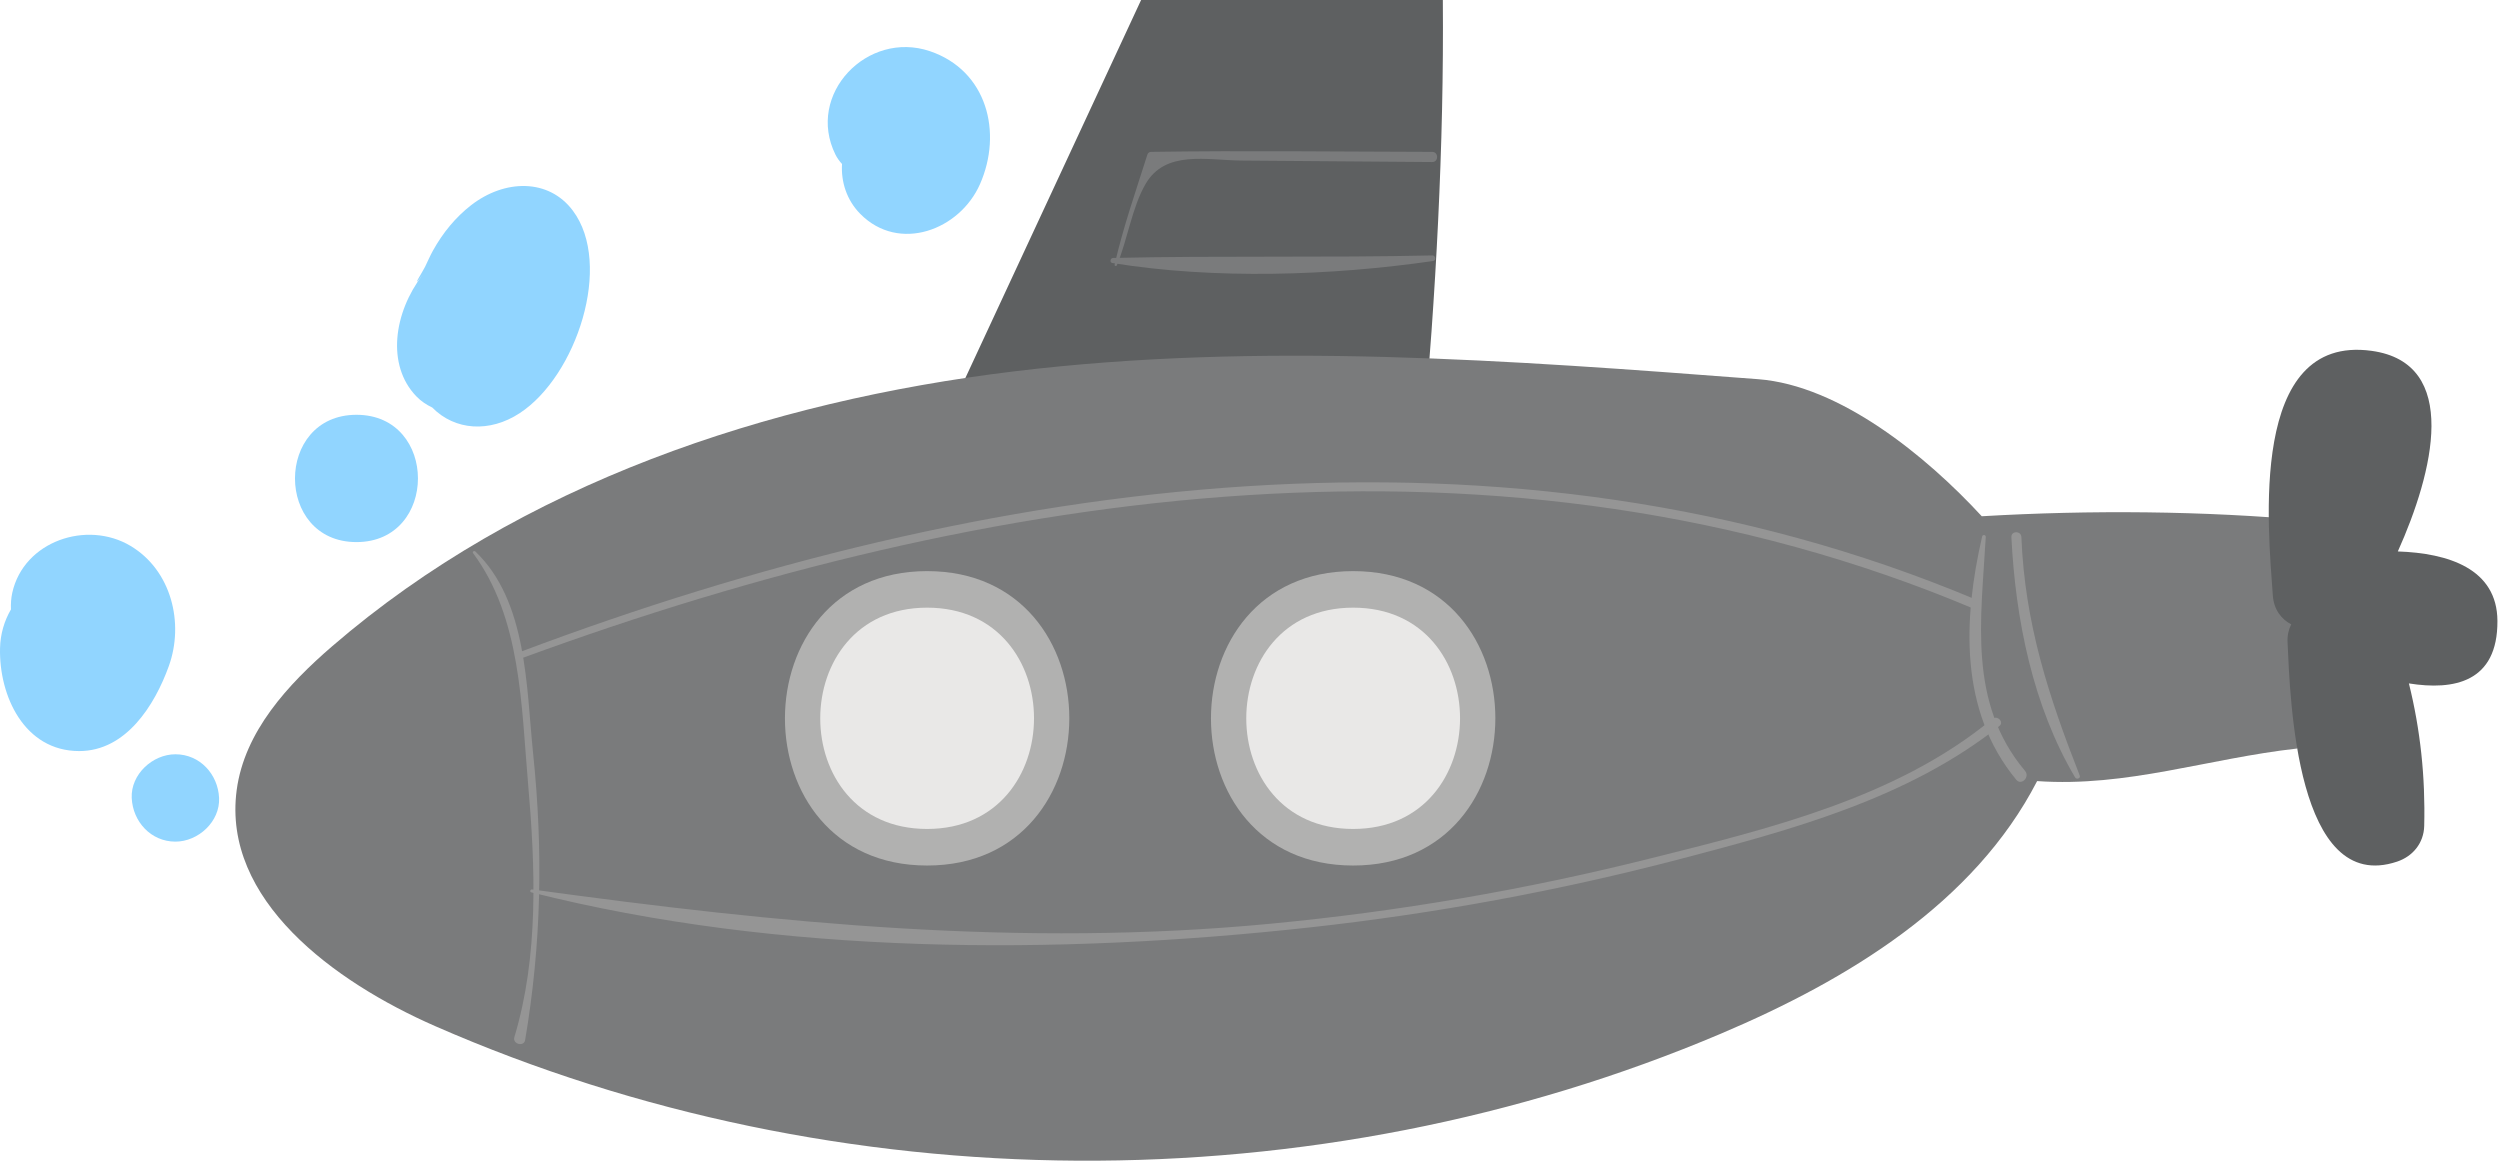 <svg width="208" height="97" viewBox="0 0 208 97" fill="none" xmlns="http://www.w3.org/2000/svg">
<path d="M94.94 0C89.591 11.505 84.243 23.011 78.894 34.516L118.366 36.673C119.458 24.607 120.147 12.116 120.044 0H94.94Z" fill="#5E6061"/>
<path d="M191.151 62.274C183.681 63.104 176.985 65.51 169.489 64.987C164.236 75.169 153.731 81.527 143.184 86C109.431 100.312 69.789 100.08 36.207 85.374C27.773 81.681 18.477 74.859 19.692 65.735C20.34 60.87 23.941 56.956 27.657 53.751C43.317 40.25 63.825 33.392 84.351 30.9C104.877 28.408 125.655 29.976 146.272 31.548C153.075 32.067 160.257 37.935 164.883 42.952C173.951 42.424 183.273 42.495 192.321 43.314C192.945 50.02 192.227 55.626 191.151 62.274Z" fill="#7A7B7C"/>
<path d="M199.499 45.88C202.456 39.303 204.732 30.216 197.32 29.191C187.055 27.773 188.704 43.932 189.1 49.551C189.181 50.719 189.813 51.519 190.628 51.948C190.419 52.363 190.298 52.851 190.324 53.431C190.544 58.27 191.067 74.496 199.439 71.687C200.757 71.244 201.658 70.136 201.694 68.725C201.796 64.641 201.377 60.715 200.42 56.86C204.16 57.458 207.814 56.77 207.786 51.661C207.764 47.301 203.674 46.022 199.499 45.88Z" fill="#5E6061"/>
<path d="M77.137 47.517C61.377 47.517 61.351 72.012 77.137 72.012C92.897 72.012 92.924 47.517 77.137 47.517Z" fill="#B1B1B0"/>
<path d="M77.137 50.557C65.289 50.557 65.271 68.969 77.137 68.969C88.985 68.969 89.004 50.557 77.137 50.557Z" fill="#E9E8E7"/>
<path d="M112.583 47.517C96.823 47.517 96.796 72.012 112.583 72.012C128.344 72.012 128.371 47.517 112.583 47.517Z" fill="#B1B1B0"/>
<path d="M112.583 50.557C100.735 50.557 100.716 68.969 112.583 68.969C124.431 68.969 124.449 50.557 112.583 50.557Z" fill="#E9E8E7"/>
<path d="M44.356 62.693C43.783 57.139 43.872 50.007 39.543 45.877C39.45 45.791 39.276 45.909 39.358 46.021C43.361 51.416 43.371 58.709 43.934 65.168C44.541 72.136 44.835 79.524 42.795 86.29C42.619 86.871 43.591 87.117 43.69 86.536C45.05 78.502 45.195 70.812 44.356 62.693Z" fill="#959595"/>
<path d="M165.761 59.816C157.797 66.407 147.088 68.971 137.253 71.436C126.896 74.032 116.343 75.842 105.715 76.854C84.885 78.838 64.889 76.833 44.272 74.003C44.117 73.98 44.045 74.202 44.205 74.243C64.955 79.469 87.848 79.487 108.992 77.16C119.389 76.016 129.704 74.117 139.823 71.462C149.061 69.036 158.743 66.444 166.348 60.404C166.764 60.075 166.172 59.475 165.761 59.816Z" fill="#959595"/>
<path d="M164.395 49.887C125.374 33.492 81.971 39.696 43.41 54.191C43.088 54.311 43.224 54.831 43.554 54.711C82.186 40.557 125.176 34.196 164.19 50.635C164.648 50.828 164.85 50.079 164.395 49.887Z" fill="#959595"/>
<path d="M168.485 64.14C163.705 58.458 164.835 51.489 165.216 44.665C165.224 44.493 164.955 44.458 164.916 44.626C163.325 51.545 163.008 59.119 167.751 64.875C168.175 65.391 168.913 64.651 168.485 64.14Z" fill="#959595"/>
<path d="M168.179 44.684C168.159 44.151 167.323 44.149 167.348 44.684C167.689 51.523 169.127 58.739 172.655 64.691C172.771 64.885 173.123 64.756 173.035 64.529C170.445 57.925 168.465 51.868 168.179 44.684Z" fill="#959595"/>
<path d="M119.183 21.251C110.325 21.452 101.447 21.26 92.604 21.462C92.373 21.468 92.299 21.843 92.548 21.883C101.067 23.263 110.723 22.947 119.245 21.714C119.511 21.675 119.445 21.246 119.183 21.251Z" fill="#7A7B7C"/>
<path d="M119.16 12.636C111.363 12.62 103.557 12.515 95.761 12.636C95.62 12.638 95.503 12.732 95.462 12.864C94.503 15.896 93.444 18.912 92.737 22.014C92.71 22.139 92.877 22.178 92.925 22.066C93.809 19.97 94.177 17.252 95.316 15.3C96.962 12.476 100.371 13.328 103.282 13.358C108.575 13.407 113.867 13.442 119.16 13.482C119.703 13.486 119.704 12.638 119.16 12.636Z" fill="#7A7B7C"/>
<path d="M39.185 17.081C37.92 18.068 36.861 19.337 36.014 20.865C35.778 21.295 35.581 21.749 35.368 22.192C35.159 22.625 34.079 24.284 35.161 22.869C32.753 26.017 32.145 30.367 34.621 32.957C35.041 33.397 35.497 33.684 35.964 33.907C37.851 35.829 40.74 36.012 43.237 34.377C47.963 31.287 51.023 22.011 47.656 17.519C45.65 14.843 41.995 14.897 39.185 17.081Z" fill="#91D5FF"/>
<path d="M29.659 34.511C22.843 34.511 22.832 45.102 29.659 45.102C36.473 45.102 36.485 34.511 29.659 34.511Z" fill="#91D5FF"/>
<path d="M14.595 62.756C12.694 62.756 10.872 64.427 10.959 66.391C11.048 68.359 12.556 70.024 14.595 70.024C16.496 70.024 18.317 68.353 18.228 66.391C18.14 64.421 16.632 62.756 14.595 62.756Z" fill="#91D5FF"/>
<path d="M14.045 55.424C15.335 51.847 14.265 47.453 10.864 45.421C7.243 43.257 1.976 45.011 1.02 49.323C0.924 49.763 0.891 50.233 0.912 50.705C0.365 51.64 0.029 52.741 0.003 53.929C-0.087 57.891 2.017 62.489 6.592 62.489C10.48 62.489 12.868 58.685 14.045 55.424Z" fill="#91D5FF"/>
<path d="M77.375 4.26C72.171 2.492 67.027 7.843 69.51 12.865C69.652 13.15 69.843 13.409 70.056 13.646C69.966 15.114 70.433 16.64 71.578 17.799C74.804 21.058 79.858 19.136 81.537 15.317C83.423 11.033 82.133 5.876 77.375 4.26Z" fill="#91D5FF"/>
</svg>
